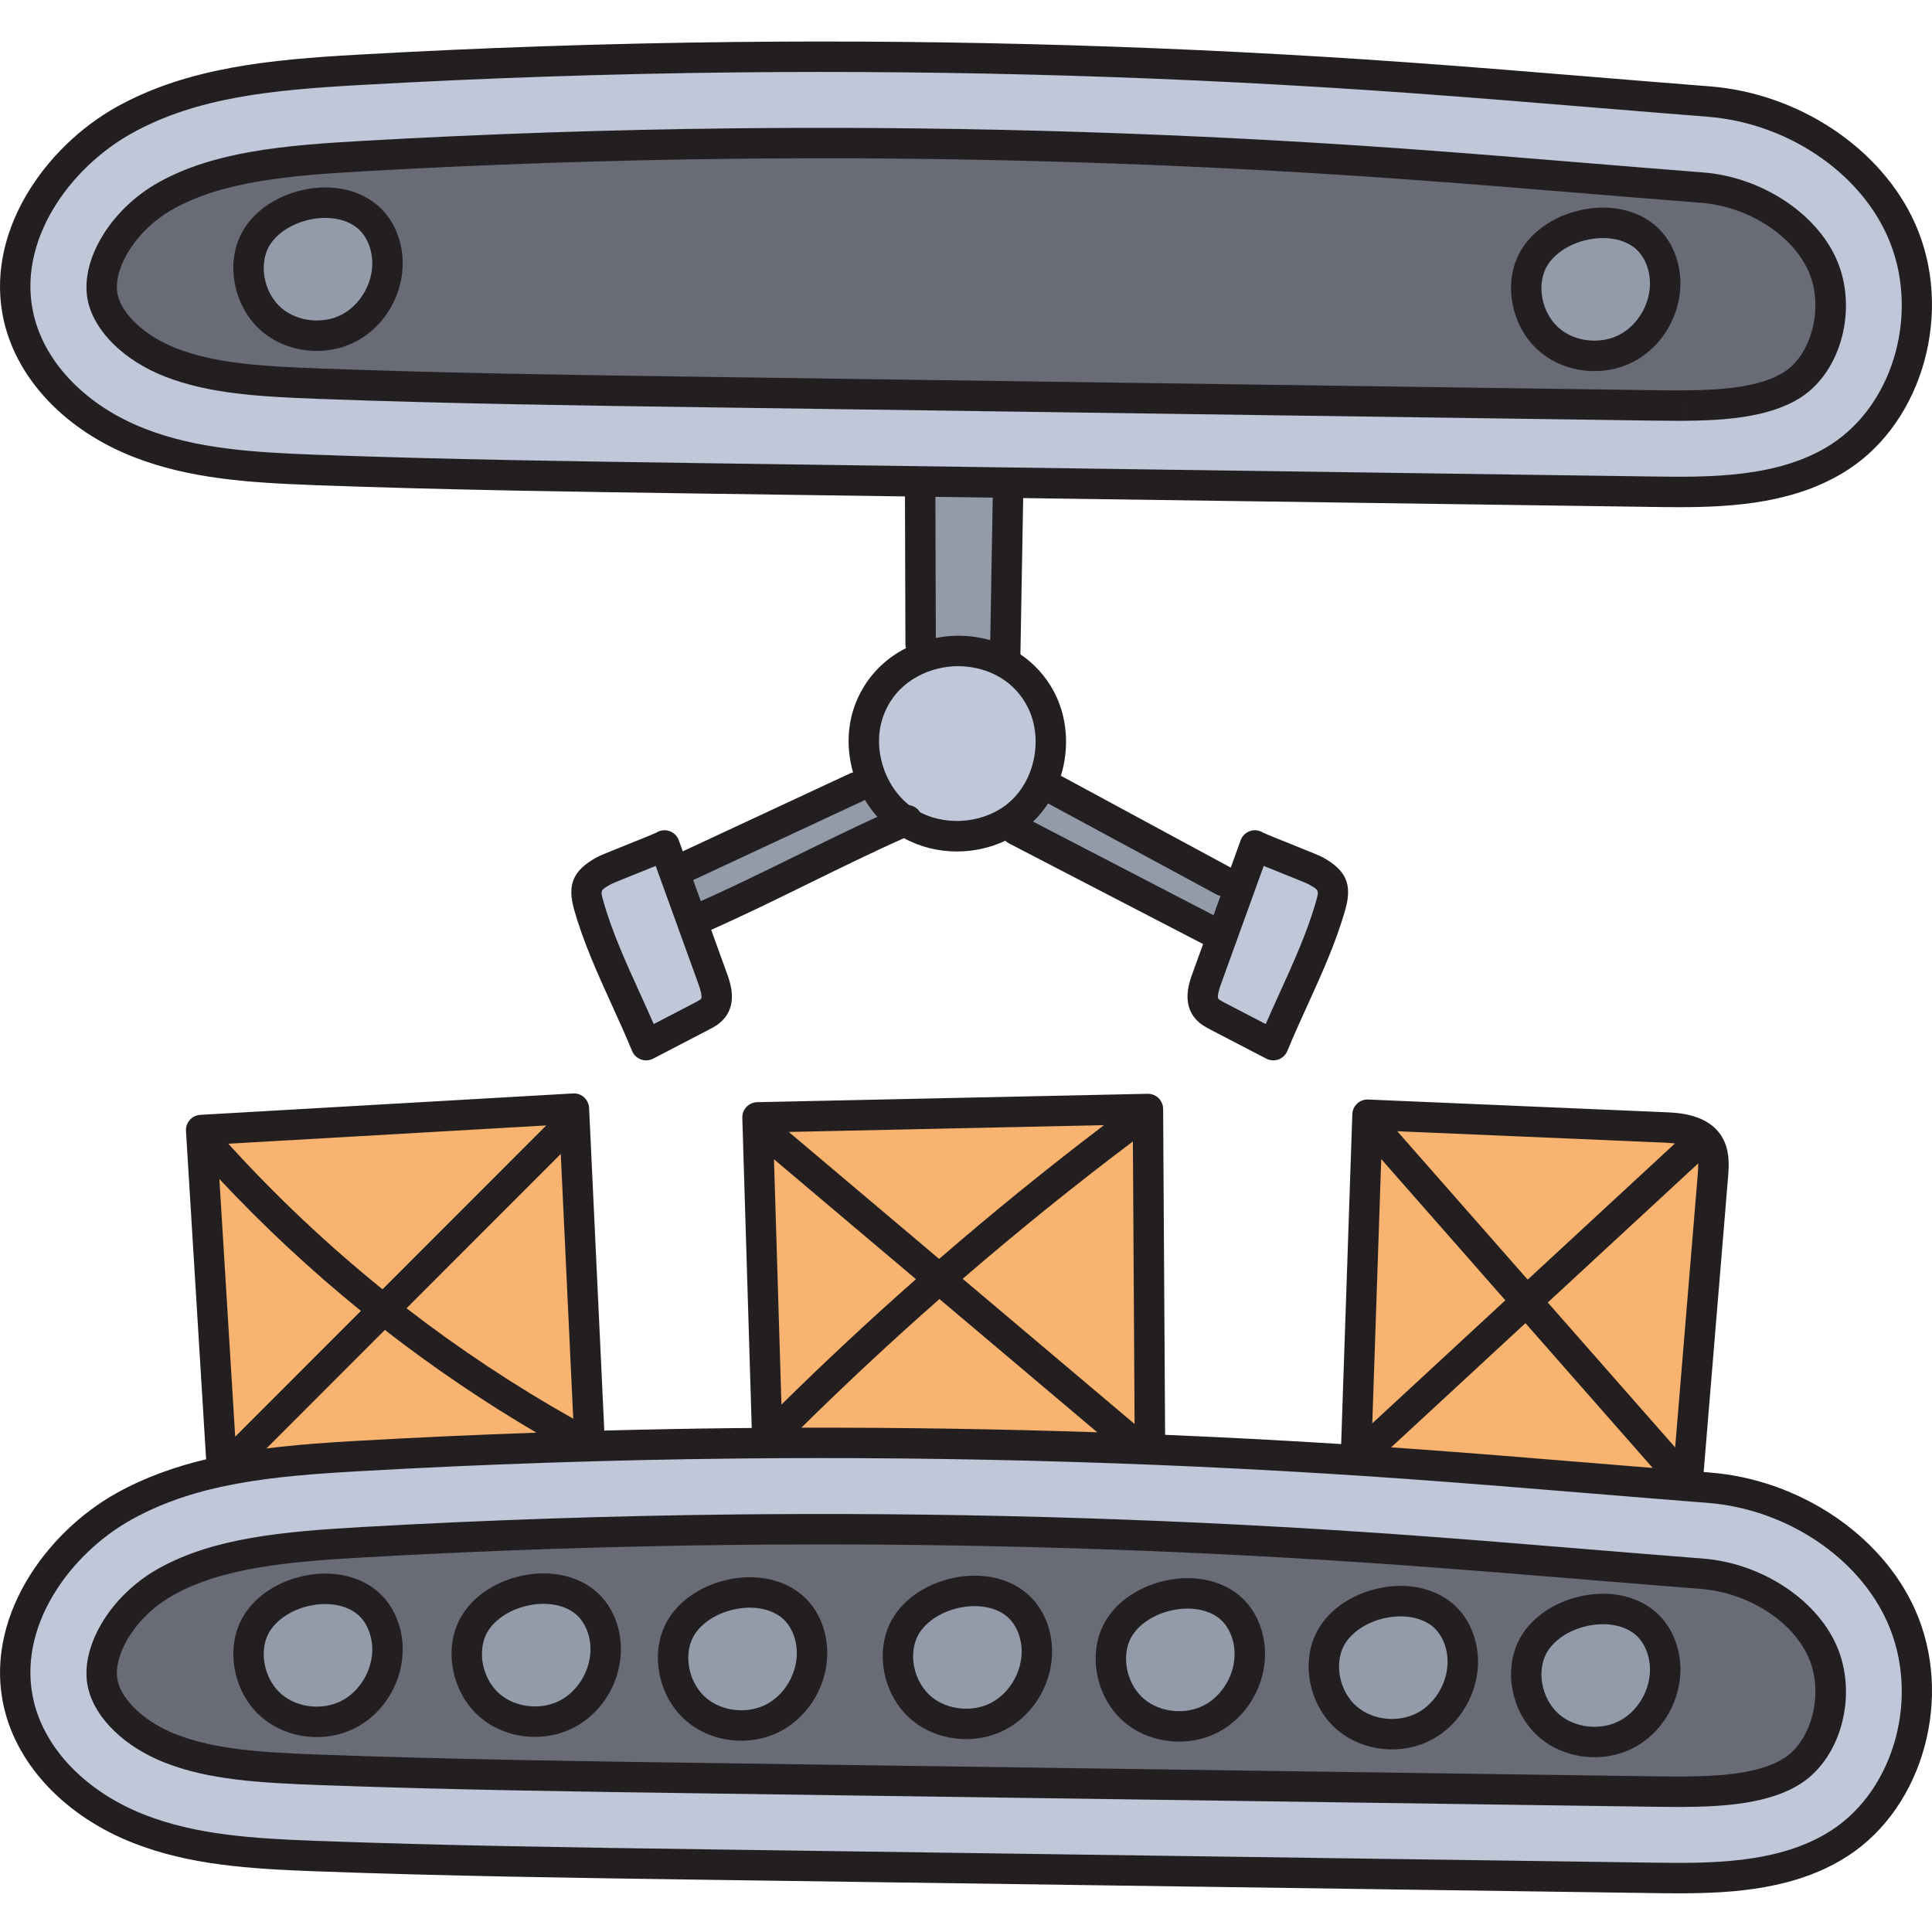 <svg height="512pt" viewBox="0 -11 512.003 512" width="512pt" xmlns="http://www.w3.org/2000/svg"><path d="m407.391 334.035 44.562-41.211.098 4.441c.02.977-.043 2.012-.148 3.27l-6.355 76.898zm0 0" fill="#f7b36f"/><path d="m365.695 286.594 75.199 3.207c1.195.047 2.254.129 3.227.242l4.293.516-43.703 40.422zm0 0" fill="#f7b36f"/><path d="m422.305 378.746c-16.176-1.328-32.902-2.699-49.355-3.883l-9.055-.609 40.516-37.465 38.34 43.625zm0 0" fill="#f7b36f"/><path d="m364.211 291.062 37.508 42.672-40.211 37.188zm0 0" fill="#f7b36f"/><path d="m252.039 327.918 1.773-1.531c14.598-12.605 29.809-24.883 45.215-36.492l3.18-2.398.5 83.203zm0 0" fill="#f7b36f"/><path d="m203.707 287.094 94.977-2.047-4.902 3.727c-14.891 11.309-29.555 23.211-43.59 35.367l-1.293 1.121zm0 0" fill="#f7b36f"/><path d="m290.723 370.57c-24.27-.809-48.703-1.219-72.621-1.219-1.91 0-3.816.004-5.727.008l-4.891.012 3.48-3.434c11.773-11.625 24.117-23.125 36.684-34.18l1.293-1.137 47.543 40.141zm0 0" fill="#f7b36f"/><path d="m202.984 291.801 42.816 36.156-1.738 1.531c-12.176 10.75-24.145 21.91-35.566 33.164l-3.266 3.219zm0 0" fill="#f7b36f"/><path d="m150.938 366.723c-15.504-8.738-30.449-18.641-44.418-29.43l-1.801-1.391 45.676-45.707 3.695 78.301zm0 0" fill="#f7b36f"/><path d="m100.113 332.227c-14.555-11.754-28.379-24.801-41.094-38.781l-2.82-3.102 93.684-5.395-48.371 48.406zm0 0" fill="#f7b36f"/><path d="m101.836 338.789 1.391 1.082c12.66 9.84 26.098 18.949 39.938 27.074l5.93 3.48-6.871.242c-16.055.566-32.051 1.297-47.539 2.168-7.629.441-15.801.992-23.84 2.02l-5.805.742zm0 0" fill="#f7b36f"/><path d="m55.805 296.023 3.797 4.062c11.547 12.348 24.098 24.043 37.297 34.762l1.723 1.398-38.016 38.039zm0 0" fill="#f7b36f"/><path d="m444.297 94.457c-2.242 0-4.465-.023-6.438-.059l-250.688-3.527c-33.582-.469-68.309-.957-102.547-2.223-15.402-.566-28.035-1.332-38.703-5.508-8.695-3.398-15.238-9.469-16.668-15.469-1.629-6.926 3.93-18.477 15.75-25.07 13.484-7.504 31.172-9.062 51.211-10.207 32.727-1.863 65.977-2.984 98.832-3.336l7.895-.07c4.949-.027 9.883-.047 14.836-.047 50.977 0 102.539 1.836 153.254 5.453 15.348 1.098 31.027 2.379 46.191 3.621l3.695.301c8.93.742 19.469 1.609 29.945 2.43 13.168 1.035 25.594 8.961 30.219 19.277 4.477 9.965 1.086 23.883-7.117 29.195-6.918 4.48-17.918 5.16-27.762 5.23-.652.004-1.281.008-1.906.008zm-19.473-48.441c-2.203 0-4.449.305-6.672.906-7.016 1.883-12.457 6.344-14.559 11.934-2.82 7.48-.359 16.688 5.852 21.891 3.539 2.965 8.199 4.594 13.117 4.594 3.344 0 6.609-.785 9.438-2.27 7.07-3.695 11.613-11.602 11.312-19.676-.199-5.418-2.465-10.281-6.215-13.344-3.188-2.602-7.547-4.035-12.273-4.035zm-338.621-5.344c-2.199 0-4.441.305-6.664.898-7.004 1.895-12.445 6.355-14.547 11.938-2.82 7.492-.367 16.699 5.84 21.887 3.547 2.969 8.207 4.605 13.117 4.605 3.344 0 6.613-.785 9.453-2.273 7.059-3.703 11.602-11.609 11.301-19.672-.199-5.418-2.465-10.281-6.219-13.348-3.18-2.602-7.543-4.035-12.281-4.035zm0 0" fill="#696b77"/><path d="m444.301 461.797c-2.16 0-4.348-.023-6.441-.059l-251.461-3.531c-33.406-.477-67.949-.969-101.773-2.219-15.402-.566-28.035-1.332-38.703-5.504-8.695-3.402-15.238-9.473-16.668-15.469-1.633-6.93 3.926-18.48 15.754-25.062 13.477-7.516 31.164-9.074 51.207-10.219 32.715-1.852 65.965-2.973 98.832-3.332l2.582-.023c1.773-.016 3.551-.031 5.324-.035 4.938-.043 9.883-.062 14.836-.062 51.004 0 102.562 1.84 153.242 5.465 16.543 1.18 33.664 2.582 49.781 3.914l1.051.086c9.676.793 19.34 1.586 29.004 2.344 13.168 1.031 25.594 8.961 30.219 19.273 4.477 9.965 1.082 23.883-7.117 29.199-6.922 4.48-17.93 5.156-27.785 5.23-.664.004-1.27.004-1.883.004zm-19.48-48.438c-2.203 0-4.445.305-6.672.902-7.012 1.883-12.453 6.344-14.559 11.934-2.82 7.48-.359 16.688 5.855 21.891 3.539 2.961 8.195 4.594 13.113 4.594 3.344 0 6.609-.785 9.445-2.266 7.062-3.699 11.609-11.609 11.309-19.68-.199-5.418-2.465-10.281-6.219-13.348-3.18-2.598-7.539-4.027-12.273-4.027zm-53.641-2.078c-2.199 0-4.445.301-6.672.898-7.012 1.887-12.453 6.348-14.555 11.934-.766 2.023-1.152 4.207-1.152 6.496 0 5.973 2.617 11.73 7 15.398 3.551 2.961 8.211 4.594 13.121 4.594 3.355 0 6.621-.785 9.438-2.262 7.07-3.703 11.613-11.613 11.312-19.684-.199-5.422-2.465-10.285-6.219-13.348-3.18-2.598-7.539-4.027-12.273-4.027zm-56.438-2.062c-2.203 0-4.449.305-6.672.902-7.012 1.883-12.453 6.344-14.559 11.934-.766 2.02-1.152 4.203-1.152 6.496 0 5.973 2.617 11.73 7.004 15.395 3.539 2.969 8.191 4.605 13.105 4.605 3.355 0 6.621-.785 9.453-2.273 7.066-3.703 11.613-11.613 11.309-19.684-.199-5.418-2.465-10.281-6.215-13.344-3.18-2.598-7.539-4.031-12.273-4.031zm-116.016-.238c-2.203 0-4.449.305-6.676.902-7.004 1.883-12.445 6.344-14.547 11.934-.766 2.02-1.152 4.203-1.152 6.492 0 5.973 2.613 11.73 6.992 15.398 3.547 2.969 8.207 4.602 13.117 4.602 3.352 0 6.621-.785 9.449-2.27 7.059-3.699 11.605-11.609 11.312-19.688-.199-5.41-2.469-10.273-6.227-13.34-3.176-2.602-7.531-4.031-12.27-4.031zm59.582-.418c-2.203 0-4.453.301-6.68.898-7.008 1.895-12.445 6.355-14.547 11.934-2.82 7.496-.363 16.703 5.844 21.891 3.547 2.973 8.203 4.605 13.117 4.605 3.352 0 6.621-.785 9.449-2.27 7.059-3.699 11.605-11.605 11.312-19.68-.199-5.406-2.469-10.273-6.23-13.352-3.176-2.598-7.531-4.027-12.266-4.027zm-193.508 12.789c-2.52 7.398-.031 16.312 6.031 21.383 3.547 2.973 8.207 4.605 13.117 4.605 3.344 0 6.613-.785 9.453-2.273 7.059-3.703 11.602-11.609 11.301-19.672-.199-5.418-2.465-10.281-6.219-13.344-3.176-2.605-7.531-4.035-12.262-4.035-2.203 0-4.453.305-6.68.906-7.008 1.883-12.445 6.34-14.551 11.926zm79.238-13.391c-2.199 0-4.445.305-6.668.902-7.004 1.879-12.445 6.34-14.559 11.934-2.812 7.492-.352 16.699 5.852 21.891 3.547 2.969 8.203 4.602 13.117 4.602 3.344 0 6.613-.785 9.453-2.27 7.059-3.703 11.598-11.613 11.297-19.684-.199-5.418-2.465-10.281-6.215-13.348-3.184-2.598-7.543-4.027-12.277-4.027zm0 0" fill="#696b77"/><path d="m444.836 117.348c-2.5 0-4.941-.035-7.293-.066l-251.543-3.543c-33.52-.477-68.176-.969-102.227-2.23-17.004-.625-32.219-1.59-46.184-7.055-15.965-6.25-27.402-18.027-30.594-31.512-4.848-20.5 9.852-40.832 26.883-50.32 17.727-9.879 38.133-11.762 61.039-13.066 33.078-1.883 66.684-3.016 99.883-3.363 7.594-.082 15.309-.125 22.934-.125 51.594 0 103.719 1.859 154.93 5.52 17.262 1.23 35.48 2.727 50.121 3.93 9.957.82 19.914 1.641 29.875 2.422 21.469 1.684 41.285 14.836 49.305 32.723 9.145 20.383 2.16 46.293-15.566 57.758-12.148 7.867-27.824 8.93-41.562 8.93zm-227.074-92.469c-4.953 0-9.895.016-14.836.051-2.645.02-5.285.043-7.922.07-32.773.348-66.09 1.473-99.02 3.34-20.547 1.176-38.715 2.793-52.949 10.719-12.254 6.82-20.039 19.801-17.727 29.551 1.742 7.367 9.078 14.387 19.141 18.32 11.211 4.387 24.203 5.191 40.027 5.785 33.836 1.246 68.379 1.738 101.777 2.215l251.555 3.531c2.035.031 4.324.062 6.645.062h.023c.57 0 1.141 0 1.711-.012 10.449-.066 22.168-.82 29.988-5.879 10.074-6.523 14.023-22.219 8.621-34.273-5.203-11.609-19.023-20.52-33.613-21.664-9.746-.762-19.496-1.562-29.254-2.363l-1.586-.133c-16.086-1.32-32.719-2.688-49.023-3.852-50.777-3.629-102.441-5.469-153.559-5.469zm0 0" fill="#bfc7d8"/><path d="m444.84 484.688c-2.5 0-4.945-.035-7.297-.066l-250.703-3.531c-31.926-.445-68.113-.949-103.062-2.242-17.008-.625-32.223-1.59-46.188-7.055-15.969-6.25-27.406-18.027-30.594-31.512-4.848-20.5 9.852-40.832 26.883-50.316 17.73-9.883 38.133-11.766 61.039-13.07 33.305-1.883 66.91-3.016 99.883-3.363 7.598-.082 15.32-.121 22.949-.121 51.586 0 103.707 1.855 154.914 5.516 15.523 1.105 31.328 2.398 46.609 3.645l3.895.32c9.832.809 19.66 1.617 29.492 2.387 21.469 1.688 41.285 14.836 49.305 32.727 9.145 20.383 2.16 46.293-15.566 57.758-12.145 7.863-27.824 8.926-41.559 8.926zm-227.078-92.469c-4.953 0-9.895.016-14.836.051-2.645.02-5.285.039-7.922.07-32.762.348-66.074 1.469-99.02 3.336-20.547 1.176-38.715 2.797-52.949 10.723-12.254 6.82-20.043 19.797-17.73 29.551 1.746 7.367 9.078 14.383 19.145 18.316 11.207 4.391 24.203 5.191 40.027 5.785 33.863 1.25 68.426 1.742 101.855 2.219l251.477 3.531c2.16.031 4.434.059 6.672.059h1.531l.023-.004.246-.004c10.387-.07 22.074-.82 29.891-5.879 10.078-6.523 14.023-22.219 8.625-34.273-5.203-11.609-19.027-20.52-33.613-21.664-9.645-.754-19.289-1.547-28.941-2.34l-2.176-.18c-15.992-1.309-32.531-2.668-48.75-3.828-50.785-3.629-102.449-5.469-153.555-5.469zm0 0" fill="#bfc7d8"/><path d="m323.617 256.504c-1.316-.695-1.973-1.102-2.375-1.66-.762-1.133-.613-2.785.457-5.762l12.031-33.242 1.93.789c.984.402 2.094.848 3.223 1.301l1.133.453c4.531 1.812 6.945 2.789 7.562 3.109 3.555 1.973 4.262 2.836 3.129 6.867-2.305 8.195-6.066 16.473-9.707 24.484l-.25.547c-1.156 2.551-2.355 5.191-3.484 7.797l-.855 1.969zm0 0" fill="#bfc7d8"/><path d="m253.598 208.566c-3.812 0-7.512-.883-10.707-2.555l-.48-.25-.285-.461c-.324-.516-.852-.859-1.457-.941l-.543-.074-.426-.336c-7.57-5.996-10.73-16.852-7.512-25.812 3.555-9.871 12.609-13.973 19.902-14.52.59-.047 1.188-.066 1.797-.066 8.656 0 16.133 4.289 20.004 11.473 4.754 8.828 2.664 21.035-4.758 27.785-4.012 3.66-9.676 5.758-15.535 5.758zm0 0" fill="#bfc7d8"/><path d="m171.406 261.188c-1.133-2.605-2.328-5.246-3.488-7.797l-.16-.355c-3.66-8.051-7.449-16.379-9.781-24.676-1.074-3.816-.648-4.773 3.02-6.816.746-.379 3.441-1.465 7.172-2.965l1.559-.625c1.152-.461 2.281-.914 3.285-1.324l1.93-.789 12.031 33.238c1.094 3.051 1.227 4.723.449 5.777-.395.543-1.051.953-2.289 1.609l-12.871 6.688zm0 0" fill="#bfc7d8"/><path d="m422.551 81.277c-3.902 0-7.73-1.332-10.504-3.652-4.844-4.062-6.84-11.52-4.648-17.34 1.625-4.305 6.145-7.922 11.801-9.445 1.859-.496 3.738-.75 5.59-.75 3.832 0 7.289 1.102 9.738 3.102 2.805 2.297 4.57 6.164 4.723 10.348.238 6.449-3.52 13-9.133 15.934-2.25 1.18-4.867 1.805-7.566 1.805zm0 0" fill="#939baa"/><path d="m422.555 448.621c-3.898 0-7.73-1.332-10.508-3.656-4.844-4.066-6.84-11.52-4.648-17.34 1.625-4.305 6.145-7.922 11.801-9.445 1.859-.496 3.738-.75 5.59-.75 3.832 0 7.289 1.102 9.734 3.102 2.809 2.297 4.574 6.168 4.727 10.355.238 6.445-3.52 12.996-9.133 15.926-2.246 1.184-4.863 1.809-7.562 1.809zm0 0" fill="#939baa"/><path d="m368.922 446.543c-3.902 0-7.73-1.328-10.504-3.648-4.852-4.062-6.855-11.52-4.66-17.348.816-2.164 2.371-4.191 4.5-5.859 2.047-1.617 4.578-2.855 7.309-3.582 1.859-.5 3.746-.754 5.598-.754 3.816 0 7.27 1.102 9.719 3.098 2.805 2.297 4.574 6.164 4.738 10.355.234 6.438-3.523 12.992-9.141 15.938-2.25 1.18-4.863 1.801-7.559 1.801zm0 0" fill="#939baa"/><path d="m312.473 444.484c-3.902 0-7.73-1.332-10.504-3.648-4.848-4.059-6.848-11.516-4.648-17.352.816-2.168 2.367-4.195 4.484-5.859 2.07-1.609 4.598-2.844 7.316-3.578 1.863-.5 3.746-.754 5.598-.754 3.824 0 7.273 1.102 9.719 3.098 2.812 2.305 4.582 6.176 4.734 10.359.234 6.438-3.52 12.988-9.133 15.934-2.254 1.176-4.871 1.801-7.566 1.801zm0 0" fill="#939baa"/><path d="m270.391 207.234 2-1.934c1.422-1.375 2.664-2.879 3.691-4.469l1-1.551 46.27 25.008c.168.094.328.152.531.195l2.223.492-3.402 9.387zm0 0" fill="#939baa"/><path d="m256.043 443.824c-3.902 0-7.734-1.332-10.504-3.648-4.852-4.059-6.855-11.516-4.66-17.348.816-2.164 2.371-4.184 4.496-5.852 2.051-1.609 4.582-2.852 7.312-3.586 1.875-.504 3.754-.758 5.594-.758 3.812 0 7.27 1.102 9.723 3.109 2.816 2.305 4.586 6.172 4.734 10.348.238 6.43-3.516 12.984-9.129 15.93-2.254 1.18-4.871 1.805-7.566 1.805zm0 0" fill="#939baa"/><path d="m261.863 160.582c-2.516-.73-5.156-1.102-7.852-1.102-.734 0-1.48.027-2.223.086-1.059.074-2.172.23-3.41.469l-2.371.457-.125-41.852 19.242.277-.75 42.391zm0 0" fill="#939baa"/><path d="m181.199 221.191 46.574-21.715c.152-.066.227-.125.309-.18l1.746-1.164 1.078 1.797c.895 1.496 1.938 2.91 3.098 4.207l1.805 2.023-2.469 1.129c-6.891 3.148-13.91 6.578-21.707 10.414l-.152.074c-8.344 4.094-16.973 8.324-24.949 11.859l-1.961.871zm0 0" fill="#939baa"/><path d="m196.465 444.242c-3.906 0-7.734-1.328-10.508-3.648-4.852-4.059-6.855-11.52-4.656-17.348.812-2.164 2.367-4.191 4.496-5.859 2.062-1.605 4.59-2.844 7.312-3.578 1.863-.5 3.746-.754 5.598-.754 3.824 0 7.273 1.102 9.719 3.098 2.812 2.305 4.582 6.176 4.734 10.359.234 6.43-3.52 12.984-9.129 15.93-2.258 1.18-4.871 1.801-7.566 1.801zm0 0" fill="#939baa"/><path d="m141.781 443.223c-3.902 0-7.73-1.328-10.504-3.648-4.852-4.059-6.855-11.52-4.656-17.348 1.621-4.301 6.145-7.914 11.812-9.438 1.859-.5 3.746-.754 5.598-.754 3.82 0 7.273 1.102 9.719 3.098 2.801 2.293 4.566 6.164 4.73 10.352.238 6.441-3.52 12.992-9.141 15.938-2.25 1.18-4.863 1.801-7.559 1.801zm0 0" fill="#939baa"/><path d="m83.953 75.934c-3.906 0-7.734-1.328-10.504-3.648-4.852-4.059-6.855-11.512-4.66-17.34 1.625-4.305 6.148-7.922 11.812-9.445 1.855-.5 3.734-.754 5.582-.754 3.824 0 7.281 1.105 9.734 3.105 2.801 2.297 4.57 6.16 4.73 10.344.238 6.438-3.52 12.992-9.141 15.938-2.25 1.18-4.863 1.801-7.555 1.801zm0 0" fill="#939baa"/><path d="m83.941 443.277c-3.902 0-7.727-1.332-10.496-3.656-4.848-4.055-6.852-11.512-4.656-17.336.812-2.164 2.371-4.188 4.496-5.855 2.039-1.609 4.562-2.852 7.305-3.59 1.863-.5 3.742-.754 5.59-.754 3.828 0 7.289 1.105 9.738 3.109 2.801 2.293 4.57 6.156 4.73 10.34.238 6.441-3.52 12.992-9.141 15.938-2.25 1.18-4.867 1.805-7.566 1.805zm0 0" fill="#939baa"/><g fill="#231f20"><path d="m453.129 379.234c-.547-.043-1.094-.09-1.641-.133l6.461-78.066c.234-2.855.594-7.176-1.668-10.848-3.676-5.957-11.406-6.289-15.125-6.445l-78.578-3.355c-1.074-.055-2.121.34-2.91 1.07-.789.73-1.254 1.746-1.289 2.82l-2.957 87.414c-15.512-.977-31.074-1.797-46.656-2.445l-.523-86.375c-.008-1.078-.445-2.109-1.219-2.863-.773-.754-1.812-1.164-2.898-1.141l-103.465 2.223c-1.074.023-2.098.477-2.836 1.258-.742.777-1.141 1.82-1.105 2.895l2.5 82.188c-1.496.012-2.988.02-4.484.035-11.508.125-23.066.348-34.637.652.008-.133.027-.266.023-.406l-4.008-85.105c-.051-1.078-.531-2.086-1.328-2.809-.801-.719-1.855-1.098-2.93-1.027l-98.777 5.676c-1.07.062-2.074.547-2.785 1.352-.711.801-1.074 1.852-1.008 2.922l5.312 86.641c.008.121.039.238.059.355-8.305 1.98-16.266 4.793-23.727 8.945-19.023 10.594-35.379 33.582-29.832 57.02 3.652 15.418 16.465 28.785 34.285 35.754 14.848 5.812 30.602 6.824 48.172 7.477 34.422 1.273 69.391 1.766 103.211 2.242l250.695 3.527c2.445.035 4.977.07 7.578.07 14.57 0 31.113-1.125 44.66-9.898 20.121-13.031 28.105-42.34 17.797-65.332-8.902-19.852-30.75-34.434-54.367-36.285zm-87.086-83.07 32.891 37.43-35.262 32.609zm38.219 43.488 33.723 38.371c-4.898-.398-9.801-.801-14.703-1.203-16.441-1.352-33.449-2.75-50.188-3.945-1.477-.105-2.953-.203-4.43-.305zm45.789-42.344c.02.93-.047 1.961-.137 3.062l-5.977 72.211-33.758-38.406zm-6.172-5.277-39.023 36.086-34.566-39.328 70.523 3.008c1.023.043 2.066.113 3.066.234zm-143.199 74.344-45.559-38.477c14.648-12.648 29.715-24.809 45.109-36.402zm-51.797-43.746-39.848-33.652 83.539-1.797c-14.902 11.316-29.492 23.152-43.691 35.449zm-6.145 5.367c-12.199 10.762-24.098 21.855-35.645 33.238l-1.977-65.012zm6.23 5.262 41.82 35.316c-26.16-.875-52.348-1.281-78.422-1.219 11.844-11.688 24.062-23.07 36.602-34.098zm-97.051 31.723c-15.465-8.719-30.219-18.492-44.18-29.273l40.875-40.898zm-50.547-34.309c-14.555-11.762-28.203-24.645-40.871-38.574l84.266-4.844zm-5.73 5.73-33.312 33.332-4.188-68.285c11.723 12.527 24.246 24.191 37.5 34.953zm6.355 5.047c12.758 9.906 26.156 19 40.156 27.223-15.91.555-31.805 1.273-47.582 2.172-8.129.461-16.152 1.023-23.977 2.023zm383.316 132.637c-13.91 9.008-32.672 8.742-47.742 8.531l-250.695-3.527c-33.773-.477-68.695-.965-103.023-2.238-16.824-.625-31.859-1.574-45.535-6.926-15.352-6.008-26.332-17.262-29.375-30.102-4.625-19.543 9.535-38.996 25.91-48.117 17.375-9.672 37.531-11.527 60.18-12.812 33.059-1.879 66.633-3.012 99.789-3.367 59.027-.629 118.812 1.188 177.699 5.391 16.695 1.191 33.68 2.586 50.102 3.938 9.965.82 19.922 1.637 29.879 2.418 20.762 1.625 39.906 14.305 47.637 31.547 8.75 19.516 2.098 44.305-14.824 55.266zm0 0"/><path d="m451.344 402.039c-9.969-.777-19.945-1.598-29.922-2.418l-.105-.008c-16.355-1.344-33.266-2.734-49.852-3.918-55.863-3.992-112.578-5.812-168.559-5.422-2.645.016-5.281.039-7.926.07-32.934.352-66.277 1.477-99.109 3.34-20.789 1.184-39.188 2.824-53.812 10.969-12.988 7.23-21.203 21.184-18.699 31.758 1.891 7.992 9.691 15.551 20.359 19.723 11.527 4.512 24.68 5.324 40.68 5.918 34.156 1.266 68.992 1.754 102.688 2.227l250.695 3.527c2.164.031 4.445.059 6.695.059.578 0 1.156-.004 1.727-.004.023 0 .051-.004.078-.004 10.711-.074 22.758-.879 30.98-6.203 10.859-7.031 15.145-23.867 9.359-36.77-5.492-12.25-20-21.645-35.277-22.844zm21.535 52.844c-6.5 4.207-17.148 4.84-26.711 4.91-.023 0-.039 0-.062 0-2.711.016-5.551-.016-8.215-.051l-250.695-3.527c-33.645-.473-68.438-.965-102.496-2.223-15.227-.566-27.699-1.32-38.043-5.371-7.988-3.125-14.199-8.777-15.449-14.066-1.48-6.246 4.105-16.918 14.773-22.859 13.133-7.312 30.57-8.836 50.348-9.961 32.707-1.859 65.926-2.98 98.738-3.332 2.633-.027 5.262-.051 7.895-.066 4.938-.035 9.879-.055 14.828-.055 50.941 0 102.375 1.832 153.098 5.453 16.543 1.184 33.434 2.57 49.766 3.91l.109.012c9.984.82 19.969 1.641 29.949 2.422 12.469.977 24.211 8.418 28.551 18.102 4.105 9.152 1.062 21.883-6.383 26.703zm0 0"/><path d="m99.75 410.496c-5.234-4.281-12.984-5.594-20.73-3.512-7.629 2.051-13.574 6.973-15.902 13.16-3.109 8.258-.402 18.406 6.434 24.129 3.988 3.336 9.188 5.066 14.398 5.066 3.586 0 7.176-.816 10.379-2.496 7.727-4.047 12.703-12.699 12.379-21.527-.223-5.988-2.758-11.387-6.957-14.82zm-9.168 29.207c-4.965 2.602-11.633 1.922-15.855-1.609-4.227-3.539-5.977-10.035-4.066-15.105 1.398-3.711 5.402-6.855 10.453-8.215 5.168-1.387 10.352-.637 13.535 1.965 2.371 1.941 3.863 5.258 4 8.875.207 5.699-3.105 11.492-8.066 14.09zm0 0"/><path d="m157.582 410.441c-5.238-4.281-12.988-5.594-20.73-3.508-7.629 2.051-13.578 6.969-15.906 13.16-3.109 8.258-.402 18.402 6.438 24.129 3.984 3.336 9.184 5.066 14.395 5.066 3.586 0 7.176-.82 10.379-2.5 7.73-4.047 12.703-12.699 12.379-21.523-.223-5.988-2.754-11.391-6.953-14.824zm-9.168 29.207c-4.965 2.602-11.633 1.926-15.855-1.609-4.23-3.539-5.977-10.035-4.066-15.105 1.395-3.711 5.402-6.855 10.453-8.215 5.164-1.391 10.352-.637 13.535 1.965 2.371 1.938 3.863 5.258 3.996 8.875.211 5.699-3.105 11.492-8.062 14.09zm0 0"/><path d="m212.266 411.461c-5.238-4.281-12.984-5.594-20.73-3.512-7.629 2.051-13.574 6.973-15.906 13.16-3.109 8.258-.402 18.406 6.434 24.129 3.988 3.336 9.188 5.066 14.398 5.066 3.586 0 7.176-.816 10.379-2.496 7.727-4.051 12.703-12.699 12.379-21.527-.223-5.984-2.754-11.387-6.953-14.82zm-9.168 29.207c-4.965 2.602-11.633 1.922-15.855-1.609-4.23-3.539-5.98-10.035-4.066-15.105 1.395-3.711 5.402-6.855 10.453-8.215 5.164-1.391 10.348-.637 13.531 1.965 2.371 1.941 3.867 5.258 4 8.875.211 5.699-3.105 11.492-8.062 14.09zm0 0"/><path d="m271.844 411.043c-5.238-4.281-12.988-5.59-20.73-3.508-7.629 2.051-13.574 6.969-15.902 13.16-3.113 8.254-.406 18.406 6.434 24.129 3.988 3.336 9.188 5.066 14.398 5.066 3.582 0 7.172-.82 10.375-2.5 7.73-4.047 12.707-12.699 12.379-21.527-.219-5.984-2.754-11.387-6.953-14.82zm-9.168 29.207c-4.965 2.602-11.633 1.926-15.855-1.609-4.227-3.539-5.977-10.035-4.066-15.105 1.398-3.711 5.402-6.855 10.453-8.215 1.715-.461 3.43-.684 5.074-.684 3.312 0 6.332.91 8.461 2.648 2.371 1.941 3.863 5.258 4 8.875.207 5.699-3.109 11.492-8.066 14.09zm0 0"/><path d="m328.277 411.699c-5.238-4.277-12.984-5.594-20.73-3.508-7.629 2.051-13.574 6.969-15.906 13.16-3.109 8.258-.402 18.406 6.438 24.129 3.984 3.336 9.184 5.066 14.395 5.066 3.586 0 7.176-.82 10.379-2.496 7.73-4.051 12.703-12.703 12.379-21.527-.219-5.988-2.754-11.391-6.953-14.824zm-9.168 29.207c-4.965 2.602-11.633 1.926-15.855-1.609-4.23-3.539-5.977-10.031-4.066-15.105 1.398-3.707 5.402-6.855 10.453-8.215 5.164-1.387 10.352-.633 13.535 1.969 2.371 1.938 3.863 5.254 4 8.875.207 5.695-3.109 11.488-8.066 14.086zm0 0"/><path d="m384.719 413.762c-5.234-4.281-12.984-5.598-20.727-3.512-7.633 2.051-13.578 6.969-15.906 13.16-3.109 8.258-.402 18.406 6.434 24.129 3.988 3.336 9.188 5.066 14.398 5.066 3.586 0 7.176-.82 10.379-2.496 7.727-4.051 12.703-12.703 12.379-21.527-.223-5.988-2.758-11.391-6.957-14.82zm-9.164 29.203c-4.969 2.602-11.637 1.926-15.859-1.609-4.227-3.539-5.977-10.035-4.066-15.105 1.398-3.707 5.402-6.855 10.453-8.215 5.164-1.387 10.352-.633 13.535 1.969 2.371 1.938 3.863 5.254 4 8.871.207 5.699-3.105 11.492-8.062 14.09zm0 0"/><path d="m438.359 415.84c-5.238-4.281-12.984-5.594-20.73-3.512-7.629 2.051-13.574 6.973-15.906 13.16-3.109 8.258-.402 18.406 6.438 24.129 3.984 3.336 9.184 5.066 14.395 5.066 3.586 0 7.176-.82 10.379-2.496 7.73-4.051 12.703-12.703 12.379-21.527-.219-5.988-2.754-11.391-6.953-14.82zm-9.168 29.203c-4.965 2.602-11.633 1.926-15.855-1.609-4.23-3.539-5.977-10.031-4.066-15.105 1.395-3.707 5.402-6.855 10.453-8.215 1.711-.461 3.426-.684 5.07-.684 3.312 0 6.336.914 8.461 2.652 2.371 1.941 3.867 5.258 4 8.875.211 5.695-3.105 11.488-8.062 14.086zm0 0"/><path d="m35.379 110.094c14.852 5.812 30.602 6.824 48.172 7.477 34.402 1.273 69.379 1.766 103.211 2.242l53.066.746.121 39.211c0 .344.055.672.137.988-6.285 3.188-11.16 8.535-13.602 15.324-2.043 5.684-2.055 11.887-.414 17.625-.289.062-.574.148-.852.277l-44.27 20.629-1.059-2.926c-.754-2.086-3.051-3.172-5.141-2.426-.312.109-.602.254-.867.43-1.043.48-4.734 1.961-7.48 3.062-5.262 2.109-7.484 3.012-8.293 3.461-6.215 3.441-7.832 7.176-5.973 13.789 2.445 8.699 6.34 17.262 10.105 25.543 1.875 4.133 3.648 8.031 5.262 11.961.43 1.047 1.281 1.863 2.344 2.254.449.164.918.246 1.387.246.641 0 1.277-.152 1.859-.453l14.754-7.672c1.352-.703 3.203-1.664 4.535-3.547 2.902-4.09 1.07-9.152.289-11.316l-4.199-11.605c8.27-3.656 17.18-8.023 25.828-12.27 8.484-4.168 17.223-8.453 25.277-12.02 4.289 2.363 9.148 3.531 14.016 3.531 4.414 0 8.832-.961 12.824-2.84.266.246.555.473.891.648l51.527 26.723-2.836 7.832c-.781 2.164-2.613 7.227.289 11.316 1.332 1.879 3.184 2.844 4.535 3.547l14.758 7.672c.578.301 1.219.453 1.859.453.469 0 .938-.082 1.387-.246 1.062-.391 1.914-1.207 2.344-2.254 1.609-3.93 3.383-7.832 5.262-11.961 3.766-8.281 7.66-16.844 10.105-25.543 1.859-6.609.242-10.348-5.973-13.789-.809-.445-3.031-1.352-8.293-3.461-2.742-1.098-6.438-2.578-7.48-3.062-.266-.176-.555-.32-.867-.43-2.09-.746-4.387.34-5.141 2.426l-2.617 7.238-45.016-24.336c2.273-7.355 1.773-15.582-1.926-22.445-2.156-4.004-5.188-7.289-8.801-9.738l.73-41.41 166.301 2.34c2.445.035 4.98.07 7.578.07 14.574 0 31.113-1.125 44.664-9.895 20.121-13.031 28.105-42.34 17.797-65.332-8.902-19.855-30.75-34.438-54.363-36.289-9.949-.777-19.898-1.594-29.848-2.414-16.445-1.352-33.449-2.75-50.191-3.945-59.105-4.219-119.117-6.043-178.355-5.406-33.281.355-66.98 1.492-100.164 3.375-22.785 1.297-44.801 3.328-63.645 13.82-19.023 10.594-35.379 33.582-29.832 57.02 3.648 15.418 16.465 28.781 34.281 35.754zm150.43 143.578c-.207.293-1.164.789-1.68 1.055l-10.883 5.66c-1.195-2.742-2.445-5.488-3.664-8.176-3.641-8.004-7.406-16.285-9.684-24.387-.82-2.926-.82-2.926 2.078-4.531.68-.348 4.578-1.91 7.43-3.055 1.52-.609 3.047-1.223 4.367-1.758l11.316 31.285c1.094 3.023.828 3.754.719 3.906zm24.938-37.766c-8.395 4.121-17.039 8.363-25.023 11.906l-2.02-5.586 44.922-20.934c.203-.094.387-.215.566-.34.961 1.605 2.066 3.121 3.316 4.512-7.086 3.242-14.516 6.887-21.762 10.441zm124.156 2.574c1.32.539 2.848 1.152 4.371 1.762 2.848 1.141 6.746 2.703 7.387 3.031 2.938 1.625 2.938 1.625 2.113 4.551-2.277 8.105-6.039 16.383-9.68 24.387-1.219 2.688-2.469 5.438-3.664 8.18l-10.887-5.66c-.512-.27-1.473-.766-1.676-1.059-.109-.152-.375-.883.715-3.906zm-12.504 7.574c.34.184.691.309 1.051.387l-1.848 5.098-47.82-24.801c1.508-1.457 2.848-3.07 3.977-4.816zm-54.609-24.719c-6.289 5.719-16.453 6.848-23.973 2.906-.645-1.043-1.707-1.707-2.871-1.867-6.785-5.363-9.805-15.41-6.871-23.566 3.223-8.973 11.5-12.703 18.168-13.199.535-.039 1.086-.062 1.645-.062 6.383 0 14.086 2.703 18.242 10.422 4.34 8.062 2.438 19.207-4.34 25.367zm-5.363-42.68c-3.387-.977-7.027-1.371-10.785-1.086-1.238.09-2.449.27-3.637.496l-.113-37.395 15.199.215zm-227.574-134.289c17.375-9.676 37.531-11.527 60.18-12.812 33.059-1.879 66.633-3.012 99.793-3.367 59.02-.629 118.809 1.184 177.695 5.387 16.695 1.191 33.68 2.59 50.102 3.938 9.965.82 19.922 1.637 29.879 2.418 20.762 1.629 39.906 14.305 47.637 31.547 8.75 19.516 2.098 44.309-14.824 55.266-13.91 9.008-32.672 8.742-47.742 8.531l-250.703-3.523c-33.777-.477-68.707-.969-103.016-2.238-16.824-.625-31.863-1.574-45.535-6.926-15.352-6.008-26.332-17.262-29.375-30.105-4.625-19.539 9.535-38.996 25.91-48.113zm0 0"/><path d="m43.715 88.793c11.527 4.508 24.684 5.32 40.684 5.914 34.152 1.266 68.992 1.758 102.684 2.23l250.699 3.527c2.035.027 4.336.055 6.664.055.59 0 1.184 0 1.773-.004l-.031-4.031.035 4.031c10.727-.074 22.801-.871 31.035-6.207 10.859-7.027 15.145-23.867 9.359-36.77-5.488-12.25-19.996-21.641-35.273-22.84-9.969-.781-19.945-1.598-29.922-2.418l-.246-.023c-16.309-1.34-33.172-2.723-49.715-3.906-55.855-3.988-112.57-5.812-168.555-5.418-2.645.016-5.285.039-7.926.066-32.934.352-66.281 1.477-99.109 3.344-20.789 1.184-39.188 2.82-53.812 10.969-12.988 7.23-21.203 21.18-18.699 31.758 1.891 7.992 9.691 15.547 20.355 19.723zm2.266-44.438c13.133-7.312 30.57-8.836 50.348-9.961 32.707-1.859 65.926-2.98 98.738-3.328 2.633-.031 5.262-.055 7.895-.07 4.938-.035 9.871-.055 14.82-.055 50.945 0 102.383 1.832 153.105 5.453 16.5 1.18 33.34 2.562 49.625 3.902l.25.02c9.984.82 19.969 1.641 29.949 2.422 12.469.977 24.211 8.422 28.551 18.102 4.105 9.152 1.062 21.883-6.387 26.703-6.496 4.207-17.148 4.844-26.684 4.91h-.004c-.008 0-.02 0-.027 0-2.84.02-5.758-.016-8.27-.051l-250.695-3.527c-33.645-.473-68.438-.965-102.496-2.227-15.23-.562-27.699-1.316-38.047-5.367-7.988-3.125-14.195-8.781-15.449-14.066-1.477-6.246 4.109-16.918 14.777-22.859zm0 0"/><path d="m69.551 76.934c3.988 3.336 9.184 5.066 14.398 5.066 3.582 0 7.172-.82 10.375-2.496 7.73-4.051 12.707-12.699 12.383-21.527-.223-5.988-2.754-11.387-6.953-14.82-5.238-4.281-12.988-5.594-20.73-3.512-7.629 2.051-13.574 6.973-15.906 13.16-3.113 8.258-.402 18.406 6.434 24.129zm1.109-21.289c1.398-3.707 5.402-6.855 10.457-8.215 5.164-1.387 10.352-.633 13.531 1.969 2.371 1.938 3.867 5.254 4 8.875.211 5.695-3.105 11.488-8.062 14.086-4.965 2.602-11.633 1.926-15.859-1.609-4.227-3.539-5.977-10.031-4.066-15.105zm0 0"/><path d="m408.16 82.277c3.984 3.336 9.184 5.066 14.395 5.066 3.586 0 7.176-.82 10.379-2.5 7.73-4.047 12.703-12.699 12.379-21.527-.219-5.984-2.754-11.387-6.953-14.82-5.234-4.277-12.984-5.594-20.73-3.512-7.629 2.051-13.574 6.973-15.906 13.16-3.109 8.258-.402 18.406 6.438 24.133zm1.109-21.289c1.395-3.711 5.402-6.855 10.453-8.215 1.711-.461 3.426-.688 5.07-.688 3.312 0 6.336.914 8.461 2.652 2.371 1.941 3.867 5.258 4 8.875.211 5.699-3.105 11.492-8.062 14.09-4.965 2.602-11.637 1.922-15.859-1.609-4.227-3.539-5.973-10.031-4.062-15.105zm0 0"/></g></svg>